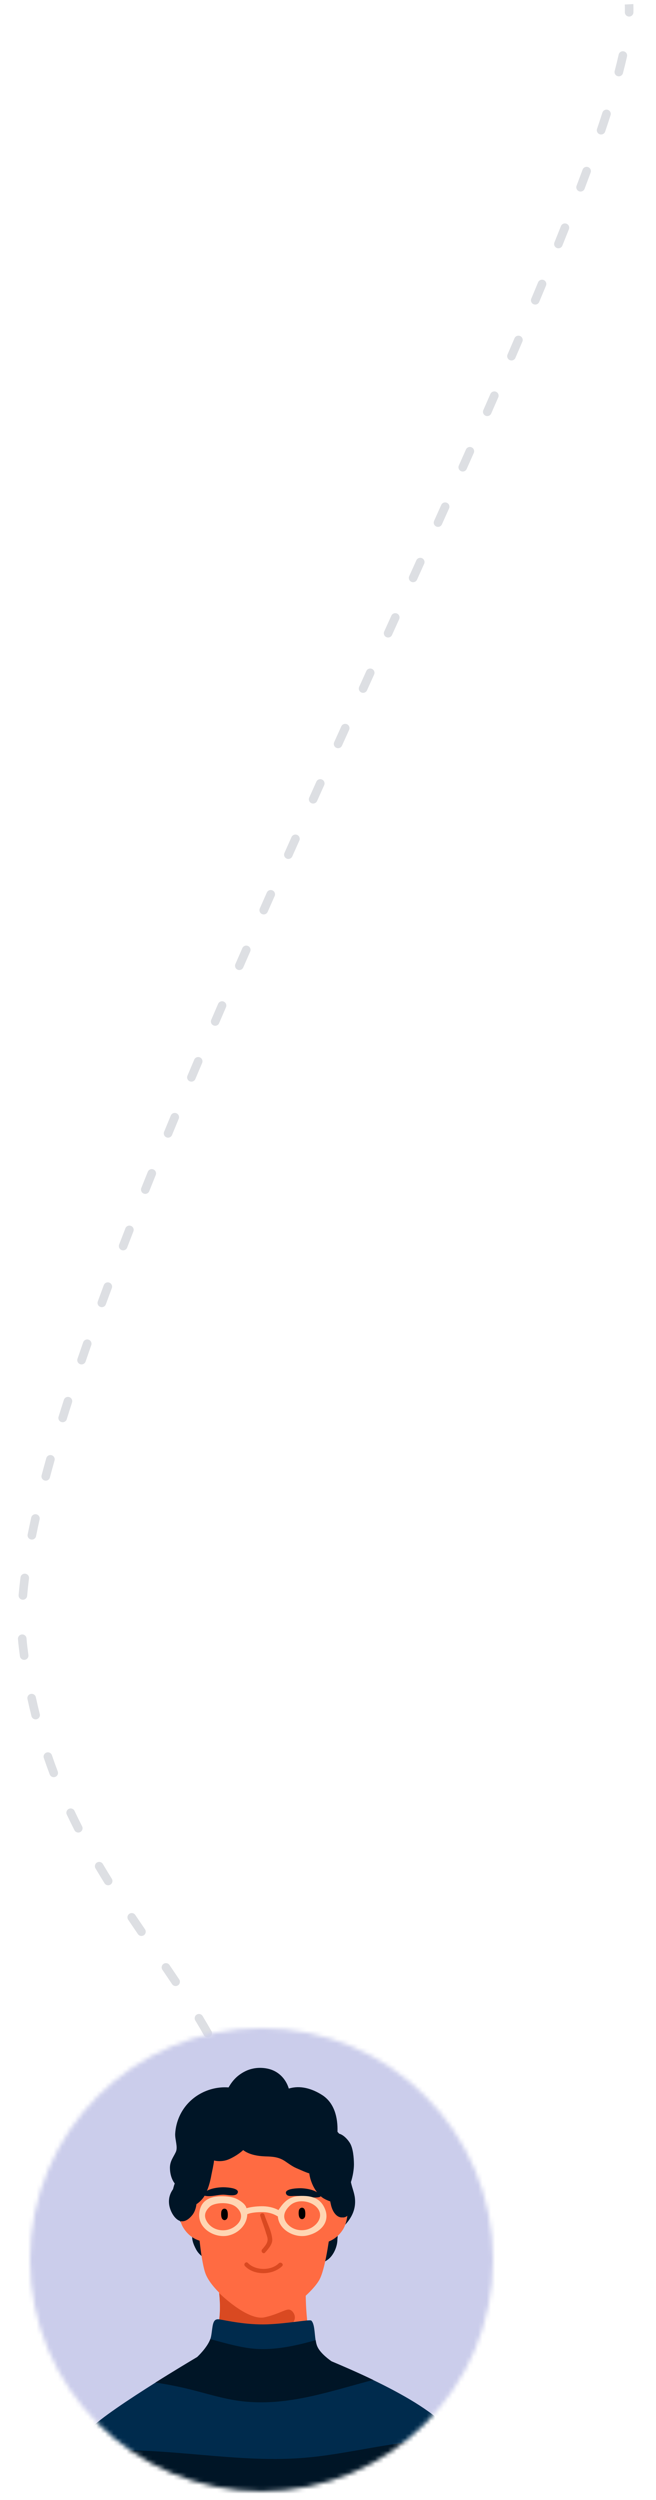 <svg width="153" height="583" viewBox="0 0 153 583" fill="none" xmlns="http://www.w3.org/2000/svg">
<path d="M61.508 524.472C61.541 523.92 61.121 523.447 60.57 523.413C60.018 523.38 59.545 523.801 59.512 524.352L61.508 524.472ZM59.602 514.373C59.626 514.925 60.094 515.352 60.645 515.328C61.197 515.303 61.624 514.836 61.6 514.284L59.602 514.373ZM61.326 510.225C61.276 509.675 60.79 509.27 60.24 509.32C59.69 509.37 59.284 509.856 59.334 510.406L61.326 510.225ZM57.831 500.542C57.947 501.081 58.48 501.424 59.02 501.307C59.559 501.191 59.902 500.658 59.785 500.118L57.831 500.542ZM58.821 496.146C58.677 495.613 58.128 495.297 57.595 495.441C57.062 495.585 56.746 496.133 56.89 496.667L58.821 496.146ZM53.711 487.208C53.918 487.72 54.5 487.968 55.013 487.762C55.525 487.555 55.773 486.973 55.566 486.46L53.711 487.208ZM53.959 482.709C53.73 482.206 53.138 481.983 52.635 482.212C52.132 482.44 51.909 483.033 52.138 483.536L53.959 482.709ZM47.575 474.63C47.847 475.11 48.457 475.279 48.938 475.006C49.418 474.734 49.587 474.124 49.314 473.643L47.575 474.63ZM47.258 470.135C46.973 469.662 46.358 469.51 45.885 469.796C45.412 470.081 45.261 470.696 45.546 471.168L47.258 470.135ZM40.131 462.698C40.438 463.157 41.059 463.281 41.518 462.974C41.977 462.667 42.101 462.046 41.794 461.587L40.131 462.698ZM39.53 458.231C39.219 457.775 38.597 457.657 38.14 457.968C37.684 458.279 37.566 458.901 37.877 459.357L39.53 458.231ZM32.165 451.025C32.476 451.481 33.099 451.598 33.555 451.287C34.011 450.976 34.128 450.353 33.817 449.897L32.165 451.025ZM31.555 446.561C31.247 446.102 30.626 445.98 30.167 446.288C29.709 446.596 29.587 447.217 29.895 447.676L31.555 446.561ZM24.377 439.168C24.668 439.637 25.285 439.782 25.754 439.491C26.223 439.199 26.368 438.583 26.076 438.114L24.377 439.168ZM23.994 434.68C23.713 434.205 23.099 434.048 22.624 434.329C22.149 434.611 21.992 435.224 22.273 435.699L23.994 434.68ZM17.364 426.797C17.615 427.289 18.217 427.485 18.709 427.235C19.201 426.984 19.398 426.382 19.147 425.89L17.364 426.797ZM17.384 422.296C17.148 421.796 16.552 421.582 16.053 421.818C15.553 422.054 15.339 422.65 15.575 423.15L17.384 422.296ZM11.595 413.786C11.79 414.303 12.367 414.563 12.884 414.368C13.401 414.172 13.661 413.595 13.466 413.078L11.595 413.786ZM12.112 409.313C11.933 408.79 11.365 408.511 10.842 408.689C10.32 408.867 10.04 409.436 10.219 409.958L12.112 409.313ZM7.336 400.195C7.471 400.731 8.014 401.056 8.55 400.922C9.085 400.787 9.411 400.244 9.276 399.709L7.336 400.195ZM8.36 395.785C8.243 395.245 7.711 394.902 7.171 395.019C6.631 395.136 6.288 395.668 6.405 396.208L8.36 395.785ZM4.646 386.213C4.721 386.761 5.225 387.143 5.772 387.068C6.32 386.993 6.702 386.489 6.627 385.942L4.646 386.213ZM6.185 382.07C6.144 381.519 5.664 381.106 5.113 381.147C4.562 381.188 4.149 381.668 4.19 382.219L6.185 382.07ZM4.34 371.972C4.293 372.522 4.701 373.006 5.251 373.053C5.801 373.101 6.286 372.693 6.333 372.142L4.34 371.972ZM6.766 368.099C6.836 367.552 6.448 367.051 5.9 366.981C5.352 366.912 4.852 367.299 4.782 367.847L6.766 368.099ZM6.449 357.831C6.34 358.372 6.691 358.9 7.233 359.008C7.774 359.117 8.301 358.766 8.41 358.224L6.449 357.831ZM9.236 354.324C9.356 353.784 9.016 353.25 8.477 353.13C7.938 353.01 7.403 353.35 7.283 353.889L9.236 354.324ZM9.703 344.03C9.561 344.564 9.879 345.112 10.412 345.254C10.946 345.396 11.494 345.079 11.636 344.545L9.703 344.03ZM12.721 340.581C12.87 340.049 12.56 339.497 12.028 339.348C11.496 339.199 10.944 339.509 10.795 340.041L12.721 340.581ZM13.659 330.365C13.496 330.893 13.791 331.453 14.318 331.617C14.846 331.78 15.406 331.485 15.569 330.958L13.659 330.365ZM16.8 327.055C16.968 326.529 16.678 325.966 16.153 325.798C15.627 325.63 15.064 325.919 14.895 326.445L16.8 327.055ZM18.072 316.857C17.894 317.38 18.173 317.948 18.695 318.127C19.218 318.305 19.786 318.026 19.965 317.504L18.072 316.857ZM21.285 313.683C21.467 313.162 21.192 312.591 20.671 312.409C20.149 312.227 19.579 312.502 19.397 313.024L21.285 313.683ZM22.808 303.485C22.619 304.004 22.885 304.578 23.404 304.768C23.923 304.957 24.497 304.691 24.686 304.172L22.808 303.485ZM26.081 300.389C26.273 299.871 26.009 299.296 25.491 299.103C24.974 298.911 24.398 299.175 24.206 299.693L26.081 300.389ZM27.786 290.222C27.588 290.737 27.845 291.316 28.361 291.514C28.876 291.712 29.455 291.455 29.653 290.939L27.786 290.222ZM31.111 287.167C31.311 286.652 31.056 286.073 30.542 285.872C30.027 285.672 29.447 285.927 29.247 286.442L31.111 287.167ZM32.953 277.041C32.749 277.554 32.998 278.135 33.511 278.34C34.024 278.545 34.606 278.295 34.811 277.782L32.953 277.041ZM36.325 274.007C36.532 273.494 36.284 272.912 35.772 272.705C35.26 272.499 34.677 272.747 34.471 273.259L36.325 274.007ZM38.274 263.921C38.064 264.432 38.308 265.016 38.818 265.227C39.329 265.437 39.913 265.193 40.124 264.682L38.274 263.921ZM41.681 260.91C41.893 260.4 41.651 259.815 41.141 259.604C40.63 259.392 40.045 259.634 39.834 260.144L41.681 260.91ZM43.72 250.849C43.505 251.358 43.744 251.945 44.253 252.159C44.762 252.374 45.348 252.135 45.563 251.626L43.72 250.849ZM47.145 247.884C47.36 247.375 47.123 246.788 46.614 246.573C46.106 246.357 45.519 246.595 45.303 247.103L47.145 247.884ZM49.268 237.815C49.05 238.322 49.285 238.91 49.792 239.128C50.3 239.346 50.888 239.112 51.106 238.604L49.268 237.815ZM52.707 234.886C52.926 234.379 52.693 233.79 52.186 233.571C51.679 233.352 51.09 233.586 50.871 234.093L52.707 234.886ZM54.9 224.812C54.679 225.319 54.91 225.908 55.416 226.129C55.922 226.35 56.512 226.118 56.733 225.612L54.9 224.812ZM58.351 221.91C58.573 221.404 58.342 220.815 57.837 220.593C57.331 220.371 56.741 220.602 56.519 221.108L58.351 221.91ZM60.596 211.84C60.373 212.345 60.602 212.936 61.107 213.159C61.612 213.382 62.203 213.153 62.426 212.648L60.596 211.84ZM64.06 208.955C64.284 208.45 64.055 207.86 63.55 207.636C63.046 207.412 62.455 207.64 62.231 208.145L64.06 208.955ZM66.343 198.897C66.118 199.402 66.344 199.993 66.849 200.218C67.353 200.443 67.944 200.216 68.169 199.712L66.343 198.897ZM69.817 196.021C70.043 195.517 69.817 194.925 69.312 194.7C68.808 194.475 68.217 194.701 67.991 195.205L69.817 196.021ZM72.126 185.979C71.899 186.483 72.124 187.074 72.628 187.301C73.132 187.527 73.724 187.302 73.95 186.798L72.126 185.979ZM75.609 183.108C75.835 182.604 75.611 182.012 75.107 181.786C74.603 181.559 74.011 181.784 73.785 182.287L75.609 183.108ZM77.94 173.066C77.713 173.569 77.937 174.162 78.44 174.389C78.944 174.616 79.536 174.392 79.763 173.889L77.94 173.066ZM81.423 170.212C81.65 169.709 81.427 169.116 80.923 168.889C80.42 168.662 79.828 168.885 79.6 169.389L81.423 170.212ZM83.773 160.158C83.546 160.662 83.769 161.254 84.272 161.482C84.775 161.709 85.368 161.486 85.595 160.983L83.773 160.158ZM87.258 157.307C87.486 156.804 87.263 156.212 86.759 155.984C86.256 155.756 85.664 155.98 85.436 156.483L87.258 157.307ZM89.611 147.256C89.383 147.76 89.606 148.352 90.11 148.58C90.613 148.807 91.205 148.584 91.433 148.081L89.611 147.256ZM93.098 144.4C93.326 143.897 93.102 143.304 92.599 143.077C92.096 142.849 91.503 143.073 91.276 143.576L93.098 144.4ZM95.44 134.359C95.213 134.862 95.436 135.454 95.94 135.681C96.443 135.909 97.035 135.685 97.263 135.181L95.44 134.359ZM98.928 131.488C99.155 130.985 98.931 130.393 98.427 130.166C97.924 129.939 97.332 130.163 97.105 130.667L98.928 131.488ZM101.246 121.461C101.02 121.965 101.245 122.556 101.749 122.782C102.253 123.009 102.844 122.784 103.07 122.28L101.246 121.461ZM104.734 118.569C104.96 118.065 104.734 117.474 104.23 117.248C103.726 117.022 103.135 117.248 102.909 117.752L104.734 118.569ZM107.015 108.555C106.79 109.06 107.017 109.651 107.522 109.875C108.027 110.1 108.618 109.873 108.842 109.368L107.015 108.555ZM110.5 105.635C110.724 105.13 110.496 104.539 109.992 104.316C109.487 104.092 108.896 104.32 108.672 104.824L110.5 105.635ZM112.731 95.629C112.508 96.135 112.738 96.725 113.244 96.947C113.75 97.169 114.34 96.939 114.562 96.433L112.731 95.629ZM116.208 92.675C116.429 92.169 116.198 91.579 115.692 91.358C115.186 91.137 114.597 91.368 114.375 91.874L116.208 92.675ZM118.373 82.665C118.154 83.172 118.388 83.76 118.895 83.979C119.403 84.198 119.991 83.964 120.209 83.456L118.373 82.665ZM121.834 79.672C122.052 79.165 121.816 78.577 121.308 78.36C120.801 78.142 120.213 78.378 119.996 78.886L121.834 79.672ZM123.913 69.64C123.7 70.149 123.94 70.735 124.449 70.949C124.958 71.162 125.544 70.922 125.758 70.413L123.913 69.64ZM127.345 66.609C127.557 66.099 127.315 65.514 126.805 65.302C126.295 65.09 125.709 65.332 125.498 65.842L127.345 66.609ZM129.308 56.529C129.102 57.042 129.35 57.624 129.862 57.831C130.374 58.037 130.957 57.789 131.163 57.276L129.308 56.529ZM132.685 53.468C132.889 52.955 132.638 52.373 132.124 52.17C131.611 51.966 131.029 52.217 130.826 52.731L132.685 53.468ZM134.474 43.32C134.279 43.836 134.54 44.413 135.056 44.609C135.573 44.804 136.15 44.543 136.345 44.027L134.474 43.32ZM137.755 40.251C137.946 39.733 137.681 39.158 137.163 38.967C136.644 38.776 136.069 39.041 135.878 39.559L137.755 40.251ZM139.249 30.047C139.072 30.57 139.352 31.137 139.876 31.314C140.399 31.491 140.966 31.21 141.143 30.687L139.249 30.047ZM142.404 26.868C142.573 26.342 142.284 25.779 141.759 25.61C141.233 25.44 140.67 25.729 140.5 26.255L142.404 26.868ZM143.36 16.549C143.22 17.083 143.54 17.63 144.074 17.769C144.609 17.909 145.155 17.589 145.295 17.055L143.36 16.549ZM146.244 13.168C146.365 12.629 146.027 12.094 145.488 11.973C144.949 11.852 144.414 12.19 144.293 12.729L146.244 13.168ZM145.735 2.839C145.72 3.391 146.155 3.851 146.707 3.866C147.259 3.88 147.719 3.445 147.734 2.893L145.735 2.839ZM61.364 526.54C61.419 525.844 61.467 525.155 61.508 524.472L59.512 524.352C59.471 525.022 59.424 525.699 59.37 526.382L61.364 526.54ZM61.6 514.284C61.538 512.907 61.447 511.555 61.326 510.225L59.334 510.406C59.452 511.705 59.542 513.027 59.602 514.373L61.6 514.284ZM59.785 500.118C59.494 498.771 59.171 497.448 58.821 496.146L56.89 496.667C57.232 497.936 57.546 499.227 57.831 500.542L59.785 500.118ZM55.566 486.46C55.055 485.192 54.519 483.942 53.959 482.709L52.138 483.536C52.686 484.744 53.211 485.967 53.711 487.208L55.566 486.46ZM49.314 473.643C48.645 472.464 47.959 471.295 47.258 470.135L45.546 471.168C46.239 472.315 46.916 473.468 47.575 474.63L49.314 473.643ZM41.794 461.587C41.047 460.468 40.291 459.35 39.53 458.231L37.877 459.357C38.636 460.472 39.388 461.585 40.131 462.698L41.794 461.587ZM33.817 449.897C33.062 448.792 32.308 447.681 31.555 446.561L29.895 447.676C30.651 448.801 31.409 449.917 32.165 451.025L33.817 449.897ZM26.076 438.114C25.375 436.983 24.68 435.839 23.994 434.68L22.273 435.699C22.967 436.871 23.669 438.027 24.377 439.168L26.076 438.114ZM19.147 425.89C18.547 424.71 17.959 423.513 17.384 422.296L15.575 423.15C16.159 424.385 16.756 425.6 17.364 426.797L19.147 425.89ZM13.466 413.078C12.999 411.844 12.547 410.59 12.112 409.313L10.219 409.958C10.661 411.256 11.12 412.532 11.595 413.786L13.466 413.078ZM9.276 399.709C8.954 398.423 8.648 397.115 8.36 395.785L6.405 396.208C6.698 397.56 7.009 398.889 7.336 400.195L9.276 399.709ZM6.627 385.942C6.536 385.274 6.449 384.602 6.366 383.923L4.381 384.166C4.465 384.854 4.553 385.536 4.646 386.213L6.627 385.942ZM6.366 383.923C6.293 383.323 6.232 382.705 6.185 382.07L4.19 382.219C4.24 382.884 4.303 383.533 4.381 384.166L6.366 383.923ZM6.333 372.142C6.445 370.837 6.589 369.489 6.766 368.099L4.782 367.847C4.602 369.261 4.455 370.637 4.34 371.972L6.333 372.142ZM8.41 358.224C8.666 356.949 8.941 355.648 9.236 354.324L7.283 353.889C6.986 355.227 6.708 356.541 6.449 357.831L8.41 358.224ZM11.636 344.545C11.983 343.242 12.345 341.92 12.721 340.581L10.795 340.041C10.417 341.388 10.053 342.718 9.703 344.03L11.636 344.545ZM15.569 330.958C15.969 329.67 16.379 328.369 16.8 327.055L14.895 326.445C14.473 327.765 14.06 329.072 13.659 330.365L15.569 330.958ZM19.965 317.504C20.397 316.24 20.837 314.966 21.285 313.683L19.397 313.024C18.947 314.311 18.506 315.589 18.072 316.857L19.965 317.504ZM24.686 304.172C25.145 302.919 25.61 301.658 26.081 300.389L24.206 299.693C23.733 300.964 23.267 302.229 22.808 303.485L24.686 304.172ZM29.653 290.939C30.134 289.688 30.62 288.43 31.111 287.167L29.247 286.442C28.755 287.708 28.268 288.968 27.786 290.222L29.653 290.939ZM34.811 277.782C35.311 276.529 35.816 275.27 36.325 274.007L34.471 273.259C33.961 274.524 33.455 275.785 32.953 277.041L34.811 277.782ZM40.124 264.682C40.639 263.429 41.159 262.171 41.681 260.91L39.834 260.144C39.31 261.407 38.791 262.666 38.274 263.921L40.124 264.682ZM45.563 251.626C46.087 250.381 46.615 249.134 47.145 247.884L45.303 247.103C44.773 248.355 44.245 249.603 43.72 250.849L45.563 251.626ZM51.106 238.604C51.638 237.367 52.171 236.127 52.707 234.886L50.871 234.093C50.335 235.335 49.8 236.576 49.268 237.815L51.106 238.604ZM56.733 225.612C57.271 224.38 57.81 223.146 58.351 221.91L56.519 221.108C55.978 222.344 55.438 223.579 54.9 224.812L56.733 225.612ZM62.426 212.648C62.969 211.418 63.514 210.187 64.06 208.955L62.231 208.145C61.685 209.377 61.14 210.609 60.596 211.84L62.426 212.648ZM68.169 199.712C68.718 198.482 69.267 197.251 69.817 196.021L67.991 195.205C67.441 196.436 66.892 197.666 66.343 198.897L68.169 199.712ZM73.95 186.798C74.503 185.568 75.056 184.337 75.609 183.108L73.785 182.287C73.232 183.517 72.678 184.748 72.126 185.979L73.95 186.798ZM79.763 173.889C80.317 172.662 80.87 171.436 81.423 170.212L79.6 169.389C79.047 170.613 78.494 171.839 77.94 173.066L79.763 173.889ZM85.595 160.983C86.15 159.756 86.705 158.53 87.258 157.307L85.436 156.483C84.883 157.706 84.328 158.931 83.773 160.158L85.595 160.983ZM91.433 148.081C91.989 146.851 92.544 145.624 93.098 144.4L91.276 143.576C90.722 144.8 90.167 146.027 89.611 147.256L91.433 148.081ZM97.263 135.181C97.82 133.947 98.375 132.716 98.928 131.488L97.105 130.667C96.552 131.894 95.997 133.124 95.44 134.359L97.263 135.181ZM103.07 122.28C103.628 121.038 104.182 119.802 104.734 118.569L102.909 117.752C102.357 118.984 101.803 120.22 101.246 121.461L103.07 122.28ZM108.842 109.368C109.398 108.118 109.951 106.874 110.5 105.635L108.672 104.824C108.123 106.062 107.571 107.306 107.015 108.555L108.842 109.368ZM114.562 96.433C115.115 95.173 115.664 93.92 116.208 92.675L114.375 91.874C113.832 93.118 113.283 94.37 112.731 95.629L114.562 96.433ZM120.209 83.456C120.757 82.186 121.298 80.925 121.834 79.672L119.996 78.886C119.46 80.136 118.919 81.396 118.373 82.665L120.209 83.456ZM125.758 70.413C126.294 69.134 126.823 67.866 127.345 66.609L125.498 65.842C124.977 67.097 124.449 68.363 123.913 69.64L125.758 70.413ZM131.163 57.276C131.68 55.992 132.188 54.723 132.685 53.468L130.826 52.731C130.33 53.982 129.824 55.248 129.308 56.529L131.163 57.276ZM136.345 44.027C136.828 42.748 137.298 41.49 137.755 40.251L135.878 39.559C135.424 40.793 134.956 42.046 134.474 43.32L136.345 44.027ZM141.143 30.687C141.583 29.385 142.004 28.111 142.404 26.868L140.5 26.255C140.103 27.489 139.686 28.753 139.249 30.047L141.143 30.687ZM145.295 17.055C145.647 15.708 145.964 14.411 146.244 13.168L144.293 12.729C144.019 13.947 143.707 15.221 143.36 16.549L145.295 17.055ZM147.734 2.893C147.752 2.212 147.746 1.562 147.712 0.946L145.715 1.055C145.745 1.61 145.752 2.205 145.735 2.839L147.734 2.893Z" fill="#28334C" fill-opacity="0.16"/>
<mask id="mask0_566_810" style="mask-type:alpha" maskUnits="userSpaceOnUse" x="7" y="472" width="108" height="109">
<circle cx="61" cy="526.96" r="54" fill="#C4C4C4"/>
</mask>
<g mask="url(#mask0_566_810)">
<path d="M-34 484.96C-34 473.914 -25.046 464.96 -14 464.96H136C147.046 464.96 156 473.914 156 484.96V587.96H-34V484.96Z" fill="#858FA9"/>
<g style="mix-blend-mode:color">
<path d="M-34 484.96C-34 473.914 -25.046 464.96 -14 464.96H136C147.046 464.96 156 473.914 156 484.96V587.96H-34V484.96Z" fill="#858FA9"/>
</g>
<path d="M61.507 583.973C93.819 583.973 120.013 557.779 120.013 525.467C120.013 493.154 93.819 466.96 61.507 466.96C29.194 466.96 3 493.154 3 525.467C3 557.779 29.194 583.973 61.507 583.973Z" fill="#CBCDEB"/>
<path d="M82.78 512.64C82.656 511.354 82.095 510.129 81.846 508.863C82.324 507.41 82.552 505.812 82.552 504.691C82.531 503.176 82.365 500.935 81.576 499.69C81.037 498.839 80.082 497.822 79.107 497.573C78.961 497.427 78.837 497.261 78.712 497.116C78.816 493.795 77.986 490.371 75.122 488.544C72.777 487.05 70.016 486.22 67.36 487.05C66.633 484.663 64.807 482.858 62.316 482.38C60.594 482.048 58.83 482.214 57.211 483.003C55.384 483.916 54.243 485.141 53.309 486.78C48.722 486.448 43.99 488.877 41.894 493.422C41.292 494.729 40.939 496.141 40.856 497.593C40.794 498.984 41.541 500.707 41.002 501.848C40.4 503.135 39.632 503.965 39.632 505.542C39.632 506.788 39.985 508.199 40.753 509.174C40.255 510.523 40.047 511.955 40.192 513.325C40.4 515.172 42.392 520.112 44.737 520.07C44.758 520.257 44.779 520.444 44.8 520.61C44.821 521.253 44.758 521.897 44.924 522.54C45.09 523.267 45.422 523.972 45.754 524.595C46.273 525.529 47.02 526.172 47.871 526.691C48.909 527.314 52.001 528.808 52.645 526.836C52.728 526.608 52.562 526.297 52.354 526.234C51.815 526.089 51.233 526.297 50.673 526.193C49.947 526.089 49.22 525.778 48.556 525.383C48.764 525.404 48.95 525.363 49.117 525.259C49.843 525.404 50.59 525.363 51.358 525.467C52.686 525.633 53.973 526.068 55.301 526.297C57.045 526.587 58.788 526.712 60.511 527.148C60.594 527.168 60.697 527.189 60.781 527.21C63.811 530.157 69.103 530.697 72.797 528.933C73.129 528.766 73.482 528.58 73.856 528.331C74.831 527.957 75.744 527.459 76.512 526.899C77.695 526.027 78.712 523.993 78.692 522.187C78.775 521.648 78.775 521.108 78.65 520.589C79.418 520.008 80.124 519.282 80.663 518.638C82.178 516.916 83.029 514.986 82.78 512.64Z" fill="#001526"/>
<path d="M45.359 506.85C45.359 506.85 46.19 525.28 47.891 530.095C49.531 534.723 58.352 540.846 60.987 540.991C65.014 541.219 72.88 534.765 74.561 531.506C76.802 527.168 78.151 509.735 78.151 509.735L63.333 495.892L47.58 497.075L45.359 506.85Z" fill="#FF6B42"/>
<path d="M83.942 558.03C83.942 558.03 70.638 581.607 69.331 583.06C68.023 584.513 62.524 585.26 60.905 585.26C59.265 585.26 53.433 580.051 52.935 579.013C52.437 577.975 36.871 557.947 36.871 557.947C36.871 557.947 45.609 551.057 49.158 546.449C49.739 545.681 50.195 544.789 50.507 543.813C51.503 540.783 51.358 537.068 51.109 534.661C50.943 533.166 50.756 532.191 50.756 532.191L71.344 531.485C71.344 531.485 70.95 539.766 72.403 545.536C73.855 551.306 83.942 558.03 83.942 558.03Z" fill="#FF6B42"/>
<path d="M46.211 512.744C46.087 512.703 44.302 511.955 42.724 512.703C41.147 513.45 41.666 517.621 42.641 519.303C44.489 522.499 47.353 522.685 47.353 522.685L46.211 512.744Z" fill="#FF6B42"/>
<path d="M76.657 513.159C76.782 513.118 78.588 512.433 80.144 513.201C81.701 513.969 81.078 518.14 80.061 519.801C78.131 522.935 75.246 523.059 75.246 523.059L76.657 513.159Z" fill="#FF6B42"/>
<path d="M53.039 515.65C52.77 514.737 51.711 514.923 51.607 515.837C51.545 516.356 51.524 517.331 52.064 517.642C52.5 517.891 52.915 517.559 53.06 517.165C53.143 516.854 53.185 516.169 53.039 515.65Z" fill="black"/>
<path d="M71.117 515.421C70.847 514.508 69.788 514.695 69.684 515.608C69.622 516.127 69.602 517.102 70.141 517.414C70.577 517.663 70.992 517.331 71.137 516.936C71.22 516.646 71.262 515.94 71.117 515.421Z" fill="black"/>
<path d="M55.488 511.167C55.53 510.129 52.375 510.025 51.753 510.067C50.798 510.108 49.802 510.254 48.909 510.586C48.432 510.752 46.377 511.769 47.851 512.059C49.449 512.371 50.943 511.665 52.52 511.81C53.33 511.893 55.053 512.205 55.405 511.437C55.447 511.333 55.468 511.25 55.488 511.167Z" fill="#001526"/>
<path d="M66.675 511.354C66.654 510.295 69.809 510.254 70.431 510.295C71.386 510.357 72.382 510.523 73.254 510.876C73.731 511.063 75.765 512.122 74.292 512.391C73.399 512.557 72.507 512.35 71.614 512.246C70.639 512.122 69.643 512.059 68.667 512.08C68.107 512.101 67.028 512.288 66.737 511.603C66.696 511.52 66.675 511.437 66.675 511.354Z" fill="#001526"/>
<path d="M68.189 541.779C66.903 543.149 63.603 545.785 60.282 545.951C57.584 546.076 52.354 544.436 50.507 543.813C51.503 540.783 51.379 537.151 51.13 534.744C51.13 534.744 57.688 541.261 61.714 540.389C64.765 539.725 66.55 538.479 67.422 538.583C68.314 538.687 69.497 540.41 68.189 541.779Z" fill="#D94921"/>
<path d="M120.823 650.491C118.062 656.157 118.208 657.319 113.87 656.925C109.512 656.531 102.289 657.444 99.217 661.761C96.146 666.078 81.638 672.076 72.922 672.304C64.205 672.532 42.952 669.087 37.411 669.585C31.869 670.083 27.594 669.461 26.598 664.479C26.079 661.968 16.034 661.47 10.928 656.8C6.466 652.733 5.864 632.206 8.002 616.226C8.313 613.86 8.708 611.597 9.123 609.501C9.517 607.613 9.849 605.703 10.16 603.794C11.177 597.484 11.862 591.154 12.941 585.364C13.855 580.507 15.058 576.004 16.968 572.185C18.026 570.068 19.313 568.158 20.89 566.519C23.277 564.008 30.188 559.442 36.249 555.623C40.566 552.904 44.467 550.58 46.024 549.646C46.48 549.376 46.73 549.23 46.73 549.23C46.73 549.23 54.16 551.14 61.175 551.078C68.625 550.995 74.561 549.604 74.561 549.604C74.561 549.604 75.599 549.998 77.322 550.704H77.342C79.667 551.659 83.237 553.174 87.055 555.021C93.51 558.134 100.712 562.16 104.074 565.958C104.738 566.706 105.423 567.66 106.149 568.823C108.163 572.04 110.425 576.751 112.666 582.105C114.845 587.294 117.025 593.064 118.996 598.73C120.511 603.067 121.923 607.363 123.106 611.224C125.223 618.073 126.696 623.656 127.007 626.125C128.087 634.323 123.583 644.825 120.823 650.491Z" fill="#002B4D"/>
<path d="M77.342 550.683C77.342 550.683 58.746 553.589 58.165 553.568C57.604 553.568 46.314 549.729 46.023 549.625C46.148 549.5 48.327 547.466 49.054 545.474C49.137 545.246 49.199 545.017 49.24 544.789C49.656 542.527 49.448 540.597 51.15 540.867C52.852 541.136 57.335 542.195 62.336 542.029C67.317 541.842 72.257 540.825 72.61 541.157C73.378 541.904 73.336 544 73.606 545.744C73.689 546.283 73.793 546.782 73.98 547.197C74.665 548.878 77.093 550.538 77.342 550.683C77.342 550.683 77.321 550.683 77.342 550.683Z" fill="#002B4D"/>
<path d="M65.035 527.791C63.23 529.576 59.556 529.534 57.813 527.708C57.356 527.251 56.692 527.998 57.149 528.455C59.307 530.697 63.603 530.593 65.803 528.455C66.26 527.998 65.492 527.355 65.035 527.791Z" fill="#D94921"/>
<path d="M61.673 516.48C61.486 515.857 60.511 516.106 60.697 516.729C61.113 518.078 61.652 519.385 62.047 520.755C62.296 521.565 62.607 522.125 62.254 522.997C62.047 523.495 61.507 524.138 61.133 524.553C60.718 525.051 61.424 525.778 61.839 525.28C62.545 524.47 63.582 523.349 63.499 522.208C63.375 520.299 62.233 518.306 61.673 516.48Z" fill="#D94921"/>
<path d="M87.056 555C85.043 555.498 83.071 556.079 81.162 556.598C72.445 559.026 63.915 561.226 54.824 559.732C50.756 559.068 46.875 557.76 42.87 556.847C40.691 556.349 38.47 555.934 36.249 555.602C40.566 552.883 44.468 550.558 46.024 549.625C46.149 549.5 48.328 547.466 49.054 545.474C51.836 546.221 54.596 547.03 57.439 547.487C62.856 548.379 68.294 547.217 73.628 545.723C73.711 546.262 73.814 546.76 74.001 547.175C74.707 548.857 77.135 550.517 77.343 550.662H77.364C79.667 551.638 83.216 553.153 87.056 555Z" fill="#001526"/>
<path d="M112.666 582.085C112.313 581.96 111.94 581.856 111.566 581.773C110.072 581.42 107.934 581.4 106.149 581.4C101.915 581.4 97.681 581.732 93.51 582.292C85.084 583.454 76.782 585.447 68.273 585.924C60.241 586.36 52.209 585.737 44.197 585.052C35.875 584.347 27.636 583.558 19.271 584.451C17.154 584.679 15.058 584.969 12.941 585.322C13.855 580.466 15.058 575.962 16.968 572.143C18.587 571.936 20.205 571.77 21.824 571.645C38.656 570.317 55.384 574.717 72.257 573.036C80.808 572.185 89.193 570.005 97.785 569.238C100.546 568.989 103.347 568.781 106.129 568.802C108.162 572.019 110.404 576.73 112.666 582.085Z" fill="#001526"/>
<path d="M80.788 510.897C80.725 510.71 80.642 510.523 80.559 510.337C79.854 508.718 79.21 507.12 78.525 505.48C78.131 504.546 77.654 503.758 77.01 503.031C76.409 502.346 75.62 501.786 75.039 501.06C74.541 500.437 74.167 499.731 73.669 499.129C72.714 497.988 71.51 497.324 70.224 496.639C69.477 496.244 68.73 495.954 68.065 495.394C67.443 494.875 66.965 494.148 66.301 493.671C64.06 492.031 61.279 493.339 58.892 493.712C57.045 494.003 55.239 493.65 53.392 493.567C52.001 493.505 50.3 493.235 48.992 493.878C47.083 494.812 46.003 497.095 45.651 499.212C45.36 500.935 45.422 502.678 44.966 504.38C44.675 505.501 44.198 506.539 43.741 507.597C41.375 509.133 38.988 511.001 39.466 514.176C39.653 515.359 40.296 516.708 41.209 517.476C42.6 518.638 43.949 517.684 44.903 516.48C45.381 515.857 45.713 514.944 45.817 514.01C46.584 513.512 47.269 512.765 47.622 512.184C48.515 510.69 49.013 508.842 49.324 507.099C49.511 506.124 49.801 504.961 49.926 503.82C50.984 504.09 52.167 503.986 53.081 503.654C53.973 503.322 55.571 502.471 56.713 501.392C58.062 502.429 60.013 502.803 61.943 502.865C63.624 502.907 65.035 503.01 66.488 503.986C67.38 504.588 68.19 505.21 69.165 505.625C70.245 506.082 71.178 506.539 72.133 506.829C72.424 508.967 73.524 511.105 74.956 512.288C75.392 512.661 76.18 513.076 77.031 513.367C77.052 513.595 77.114 513.823 77.156 514.01C77.425 515.359 78.214 516.957 79.605 517.103C79.667 517.103 79.709 517.103 79.771 517.082C80.684 517.269 81.576 516.397 81.805 515.463C82.282 513.72 81.493 512.35 80.788 510.897Z" fill="#001526"/>
<path d="M75.806 515.152C74.976 513.076 73.419 512.246 71.302 512.101C68.376 511.914 66.695 512.599 64.951 515.38C63.727 514.737 62.378 514.467 60.967 514.488C59.784 514.508 58.621 514.633 57.48 514.944C57.314 514.073 56.172 513.284 55.425 512.89C54.553 512.412 53.557 512.246 52.582 512.184C49.365 511.976 46.729 512.869 46.459 516.252C46.19 519.759 50.174 522.022 53.267 521.316C55.695 520.776 57.625 518.722 57.667 516.356C58.621 515.92 60.116 515.878 60.967 515.857C62.316 515.837 63.54 516.107 64.702 516.812C64.744 516.833 64.785 516.833 64.806 516.854C65.014 520.008 68.708 521.98 71.634 521.316C74.685 520.652 77.051 518.244 75.806 515.152ZM54.616 519.303C52.644 520.652 49.739 520.278 48.369 518.244C47.414 516.812 47.767 515.671 48.95 514.571C49.987 513.616 53.578 513.325 55.155 514.737C56.857 516.252 56.421 518.078 54.616 519.303ZM72.983 519.282C71.012 520.631 68.106 520.257 66.736 518.223C65.781 516.791 66.466 515.401 67.65 514.301C69.227 512.848 72.07 513.118 73.647 514.508C75.329 516.024 74.768 518.057 72.983 519.282Z" fill="#FFD6B3"/>
</g>
</svg>
